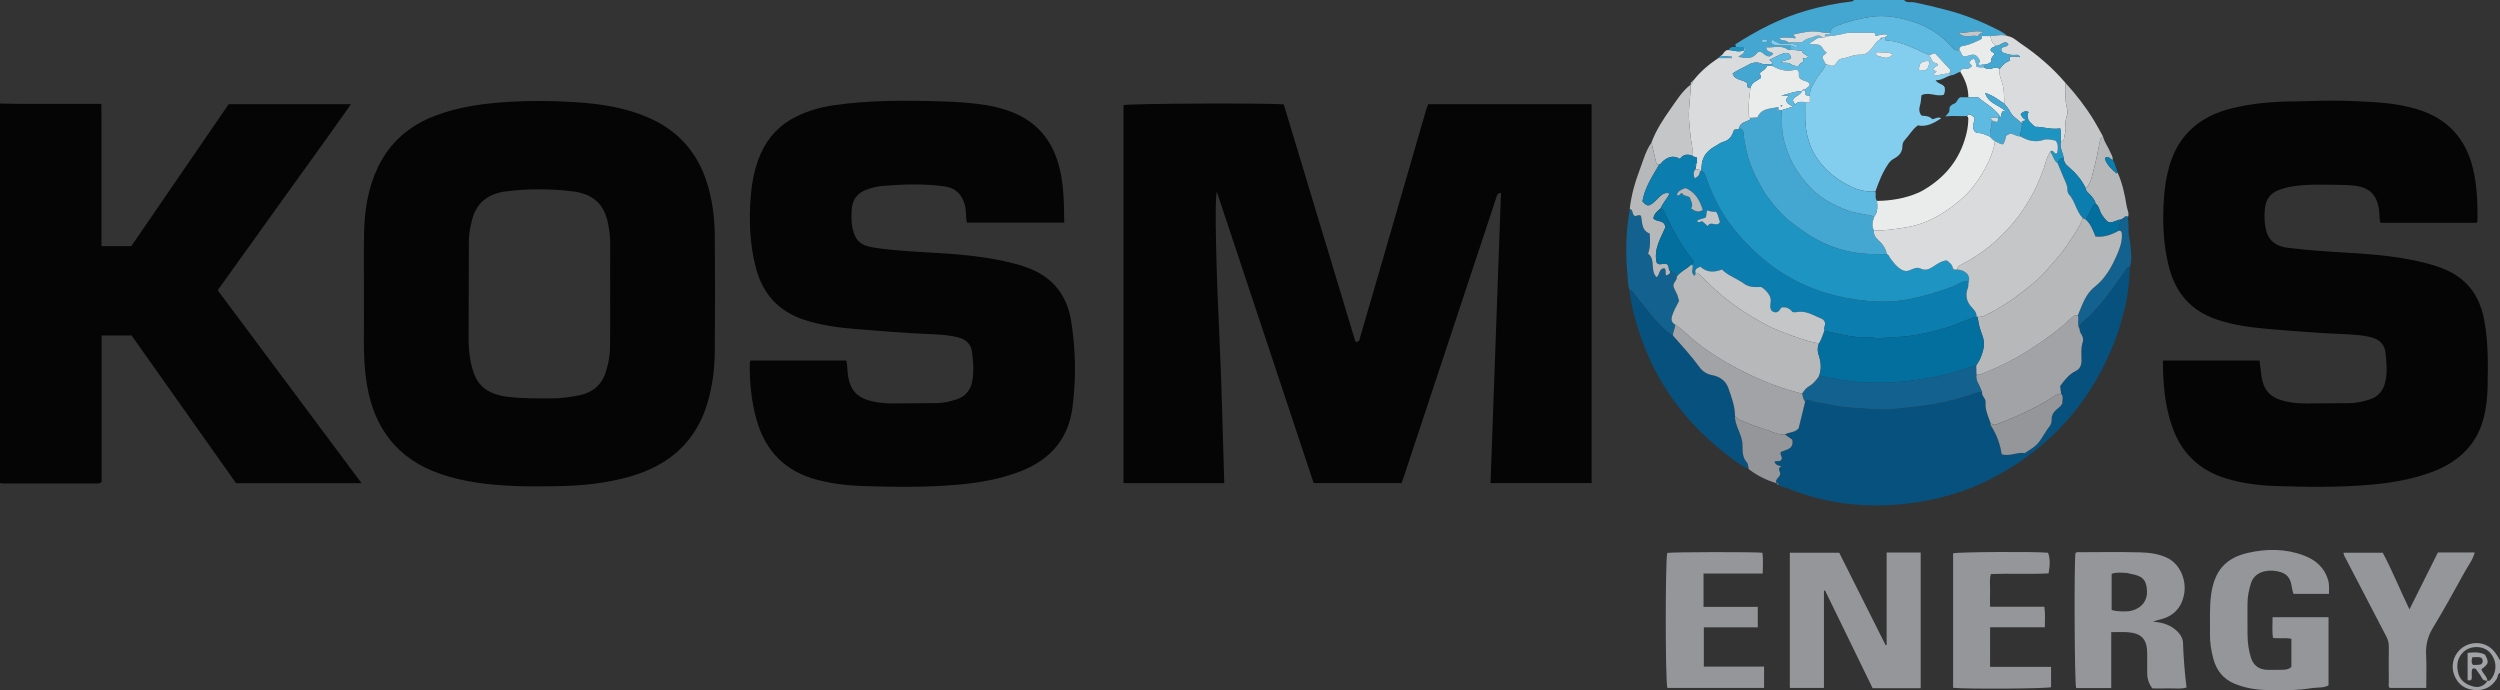 <?xml version="1.0" encoding="iso-8859-1"?>
<!-- Generator: Adobe Illustrator 27.0.0, SVG Export Plug-In . SVG Version: 6.00 Build 0)  -->
<svg version="1.1" id="Layer_1" xmlns="http://www.w3.org/2000/svg" xmlns:xlink="http://www.w3.org/1999/xlink" x="0px" y="0px"
	 viewBox="0 0 1594 440.1" style="enable-background:new 0 0 1594 440.1;" xml:space="preserve">
<rect x="0" y="0" width="1594" height="440.1" fill="#333333" stroke="none"/>
<g>
	<path style="fill:#050505;" d="M0,66c4.322,0.081,8.644,0.224,12.967,0.232c15.329,0.029,30.657,0.011,45.986,0.011
		c1.651,0,3.303,0,5.644,0c0.201,6.177,0.074,12.115,0.097,18.045c0.024,5.998,0.005,11.996,0.004,17.995
		c0,6.165-0.001,12.33,0,18.494c0,5.998,0.001,11.996,0.002,17.995c0,5.966,0,11.932,0,18.182c6.399,0,12.49,0,19.012,0
		c20.575-29.998,41.327-60.254,62.092-90.53c25.825,0,51.43,0,77.964,0c-14.221,20.338-28.508,39.849-42.573,59.515
		c-14.021,19.605-28.087,39.177-42.395,59.128c30.428,40.8,60.902,81.66,91.75,123.023c-27.077,0-53.365,0-80.041,0
		c-22.138-31.306-44.382-62.762-66.595-94.173c-6.375,0-12.494,0-19.131,0c0,31.366,0,62.581,0,93.338
		c-1.5,1.355-2.717,1.014-3.837,1.015c-19.494,0.019-38.988,0.016-58.482,0C1.643,308.268,0.821,308.094,0,308
		C0,227.333,0,146.667,0,66z"/>
	<path style="fill:#44A7D1;" d="M1106.883,29.92c-0.142-0.463-0.283-0.926-0.496-1.621c14.265-9.134,29.138-16.902,45.657-21.606
		c9.378-2.67,18.77-4.667,28.413-5.717c0.71-0.077,1.26-0.284,1.543-0.976c10.667,0,21.333,0,32,0
		c1.727,2.132,4.316,1.06,6.429,1.489c7.044,1.433,13.983,3.128,20.945,4.944c10.891,2.841,21.17,6.913,31.143,11.928
		c2.607,1.311,5.261,2.637,7.471,4.632c-3.666-1.291-7.328-0.111-10.993,0.012c-1.79,0-3.58,0-5.486,0
		c0.173,1.041,0.362,1.69-0.674,2.176c-3.231,1.518-6.405,3.112-9.945,3.865c-1.608,0.342-3.762,0.293-3.66,2.91
		c-2.571,0.637-4.025-1.075-5.44-2.694c-6.819-7.8-15.601-12.812-25.217-15.757c-8.143-2.494-16.515-4.092-25.492-2.806
		c-7.557,1.082-14.671,2.987-21.687,5.642c-2.112,0.799-4.383,1.819-4.435,4.724c-2.128-0.139-4.225-0.181-6.37-0.608
		c-5.859-1.168-11.522,0.335-17.284,1.625c0.427,1.127,1.773,1.086,1.386,2.352c-3.332-0.47-6.707-0.693-10.135-0.259
		c1.115,2.51,4.199,0.805,5.446,2.805c-0.016,0.306-0.032,0.612-0.048,0.919c-3.639,0.639-6.896-0.398-9.751-2.67
		c-0.606,0.896-1.215,1.291-0.873,2.297c1.325,0.955,2.866,1.59,4.772,1.518c2.612-0.098,5.232,0.029,7.848,0.059
		c-0.009,0.868-0.018,1.736-0.027,2.604c-0.658,0.012-1.521,0.304-1.941-0.006c-4.461-3.288-9.167-1.167-13.835-1.485
		c0.189,3.522,3.513,2.2,4.424,4.162c-0.948,0.856-1.945,1.584-2.282,1.6c-3.579,0.069-4.337-3.804-7.314-2.871
		c-3.358,4.045-5.448,4.585-12.593,3.145c1.347-1.412,3.976-1.682,3.632-4.284c0,0-0.049,0.051-0.049,0.051
		c0.258-0.18,0.516-0.36,0.775-0.541c-0.256-0.188-0.513-0.376-0.769-0.563C1110.564,29.109,1108.53,30.499,1106.883,29.92z
		 M1248.987,21.016c-0.138-0.27,0.01-0.982-0.662-0.428c0.23,0.134,0.46,0.267,0.69,0.4c3.566,3.906,8.14,0.991,12.105,2.055
		c0.639-1.646,2.193-1.841,3.444-2.688C1259.104,19.129,1254.103,21.248,1248.987,21.016z M1127.117,25.935
		c-1.704-1.203-2.862-1.214-4.199,0.262C1124.491,27.248,1125.659,27.349,1127.117,25.935z"/>
	<path style="fill:#A1A3A7;" d="M1594,429c-1.6,0.724-1.292,2.535-2.054,3.77c-3.344,5.42-8.178,7.661-14.271,7.18
		c-6.13-0.484-10.571-3.626-12.816-9.482c-2.168-5.656-0.848-11.812,3.431-16.074c4.658-4.639,11.406-5.383,16.527-3.188
		c4.662,1.999,6.918,5.792,9.184,9.794C1594,423.667,1594,426.333,1594,429z M1585.976,434.025c0.673,0.117,1.347,0.147,1.845-0.416
		c4.328-4.888,4.507-12.316-0.339-17.634c-3.989-4.377-12.344-4.649-16.95-0.129c-3.956,3.882-4.349,8.66-3.154,13.368
		c1.236,4.868,5.301,7.523,10.093,8.61c3.617,0.82,6.884-0.845,8.553-3.848L1585.976,434.025z"/>
	<path style="fill:#050505;" d="M910.585,66.453c34.723,0,69.32,0,104.225,0c0,80.511,0,160.89,0,241.548
		c-21.388,0-42.751,0-64.447,0c2.224-61.798,4.438-123.301,6.658-184.98c-2.68,0.141-2.648,1.981-3.137,3.462
		c-5.292,16.024-10.608,32.041-15.916,48.06c-14.319,43.215-28.637,86.43-42.959,129.643c-0.411,1.241-0.87,2.465-1.355,3.834
		c-18.679,0-37.259,0-56.06,0c-20.531-61.773-41.005-123.375-61.74-185.759c-1.663,4.285-0.172,54.884,1.669,93.279
		c1.474,30.729,2.078,61.5,3.077,92.503c-21.541,0-42.776,0-64.247,0c0-80.486,0-160.746,0-241.017
		c3.471-1.011,90.953-1.45,102.17-0.451c15.196,50.305,30.453,100.808,45.676,151.201c2.533,0.644,2.527-1.048,2.941-2.475
		c3.92-13.52,7.904-27.021,11.823-40.541c10.049-34.666,20.071-69.34,30.119-104.007C909.49,69.346,910.046,67.982,910.585,66.453z"
		/>
	<path style="fill:#050505;" d="M232.082,187.171c0-13.163-0.251-26.331,0.068-39.486c0.345-14.2,2.604-28.084,8.814-41.078
		c7.633-15.972,20.134-26.57,36.465-32.817c15.526-5.939,31.754-7.971,48.272-8.911c13.512-0.769,26.971-0.612,40.435,0.209
		c17.147,1.045,34.047,3.63,49.752,11.043c18.905,8.924,30.581,23.973,35.966,44.03c2.643,9.847,3.808,19.941,3.89,30.085
		c0.199,24.658,0.225,49.319,0.001,73.976c-0.098,10.802-1.422,21.497-4.439,31.985c-7.354,25.567-24.782,40.537-49.668,47.654
		c-15.271,4.367-30.974,5.928-46.813,6.119c-8.825,0.107-17.667,0.303-26.478-0.078c-16.288-0.705-32.449-2.445-47.983-7.891
		c-26.921-9.439-41.672-28.812-46.375-56.511c-1.623-9.561-2.041-19.17-1.964-28.837c0.078-9.83,0.017-19.661,0.017-29.491
		C232.056,187.171,232.069,187.171,232.082,187.171z M389.026,187.202c0.006,0,0.012,0,0.018,0c0-10.655-0.071-21.31,0.035-31.964
		c0.042-4.199-0.526-8.329-1.31-12.384c-2.477-12.818-9.674-19.333-23.073-20.912c-13.929-1.642-27.905-1.671-41.824,0.041
		c-10.75,1.323-18.71,6.571-21.716,17.552c-1.268,4.633-2.183,9.382-2.198,14.234c-0.065,20.476-0.122,40.953-0.18,61.429
		c-0.014,5,0.29,9.989,1.236,14.895c2.564,13.306,7.603,21.167,24.884,23.06c8.812,0.965,17.601,0.878,26.412,0.883
		c6.169,0.004,12.279-0.779,18.292-2.052c8.239-1.745,13.983-6.476,16.632-14.696c1.745-5.417,2.735-10.952,2.772-16.623
		C389.077,209.511,389.026,198.357,389.026,187.202z"/>
	<path style="fill:#050505;" d="M478.468,229.888c20.337,0,40.624,0,61.143,0c0.748,3.334,0.604,6.829,1.182,10.24
		c1.594,9.394,6.443,13.888,15.993,15.906c4.245,0.897,8.567,1.223,12.905,1.197c9.332-0.055,18.664-0.125,27.995-0.22
		c4.2-0.043,8.254-1.084,12.197-2.34c5.517-1.758,8.877-5.755,9.977-11.41c1.221-6.279,0.688-12.637-0.092-18.901
		c-0.644-5.173-4.141-8.107-9.12-9.325c-5.856-1.433-11.871-1.763-17.83-2.007c-15.975-0.656-31.904-1.947-47.824-3.28
		c-10.906-0.914-21.773-2.383-32.28-5.848c-16.194-5.341-26.292-16.42-30.627-32.652c-4.075-15.256-4.679-30.852-3.352-46.555
		c0.774-9.159,2.524-18.061,6.234-26.522c4.577-10.438,11.851-18.285,22.051-23.482c7.777-3.962,16.01-6.345,24.591-7.585
		c22.498-3.251,45.116-3.167,67.769-2.473c9.827,0.301,19.608,0.796,29.327,2.379c6.417,1.045,12.661,2.701,18.591,5.297
		c14.327,6.272,23.262,17.309,27.558,32.187c3.5,12.12,3.528,24.588,3.714,37.425c-20.852,0-41.371,0-62.057,0
		c-0.852-3.694-0.332-7.375-1.273-10.956c-1.804-6.863-5.788-11.111-12.862-12.095c-12.932-1.8-25.908-1.431-38.869-0.387
		c-3.623,0.292-7.172,1.08-10.67,2.305c-6.512,2.28-9.584,6.885-9.82,13.503c-0.13,3.64-0.271,7.291,0.505,10.944
		c1.845,8.69,5.557,11.403,13.873,12.667c12.493,1.899,25.149,2.508,37.782,3.242c17.259,1.003,34.494,2.457,51.316,6.856
		c5.139,1.344,10.189,2.99,14.891,5.46c12.589,6.612,19.314,17.435,21.551,31.165c2.99,18.355,3.246,36.849,0.86,55.24
		c-2.645,20.388-14.708,33.672-33.622,40.846c-12.8,4.854-26.171,7.176-39.808,8.358c-20.471,1.775-40.958,1.464-61.436,0.786
		c-9.271-0.307-18.507-1.508-27.581-3.836c-20.57-5.279-33.397-18.35-39.026-38.551c-3.275-11.753-4.466-23.839-4.267-36.045
		C478.067,230.955,478.299,230.496,478.468,229.888z"/>
	<path style="fill:#050505;" d="M1379.051,229.863c20.862,0,41.144,0,61.63,0c0.409,3.314,0.787,6.581,1.219,9.84
		c1.387,10.462,7.155,14.345,15.594,16.262c4.708,1.069,9.553,1.32,14.394,1.279c8.496-0.071,16.992-0.181,25.489-0.176
		c4.55,0.002,8.939-0.95,13.211-2.27c6.116-1.89,9.426-6.235,10.568-12.591c1.054-5.863,0.434-11.635-0.185-17.414
		c-0.587-5.476-4.111-8.46-9.26-9.77c-5.684-1.447-11.539-1.725-17.324-1.969c-15.969-0.673-31.898-1.915-47.809-3.276
		c-11.229-0.961-22.419-2.424-33.234-6.076c-16.206-5.472-25.997-16.729-30.268-32.936c-3.807-14.448-4.349-29.211-3.375-44.073
		c0.47-7.157,1.556-14.2,3.56-21.067c5.873-20.118,19.83-31.634,39.672-36.546c12.308-3.047,24.877-4.232,37.552-4.381
		c6.325-0.074,12.649-0.29,18.973-0.457c11.666-0.309,23.326,0.183,34.948,0.934c9.421,0.609,18.797,1.922,27.896,4.828
		c18.574,5.934,29.878,18.567,34.427,37.271c2.688,11.049,3.038,22.389,2.918,33.725c-0.003,0.287-0.3,0.571-0.579,1.07
		c-20.313,0-40.742,0-61.184,0c-0.975-2.23-0.625-4.428-0.823-6.551c-0.878-9.433-4.649-15.514-14.868-17.011
		c-3.326-0.487-6.638-0.593-9.953-0.619c-10.147-0.082-20.304-0.635-30.418,0.928c-2.988,0.462-5.829,1.259-8.639,2.25
		c-5.414,1.909-8.403,5.941-9.026,11.478c-0.559,4.962-0.419,9.976,0.898,14.873c1.874,6.968,7.216,9.768,13.632,10.563
		c12.875,1.595,25.817,2.462,38.78,3.213c16.913,0.981,33.825,2.446,50.299,6.839c7.236,1.929,14.232,4.45,20.346,8.957
		c9.233,6.807,13.86,16.29,15.875,27.29c2.536,13.844,2.401,27.817,2.126,41.811c-0.134,6.852-0.781,13.625-2.486,20.247
		c-4.485,17.413-16.176,28.212-32.483,34.403c-12.799,4.86-26.175,7.143-39.807,8.328c-20.465,1.778-40.948,1.489-61.418,0.771
		c-10.259-0.36-20.45-1.729-30.414-4.735c-17.407-5.253-28.83-16.429-34.679-33.492
		C1380.246,258.25,1379.122,244.418,1379.051,229.863z"/>
	<path style="fill:#06517D;" d="M1358.056,170.015c-0.439,10.206-1.372,20.388-4.285,30.19c-1.238,4.167-2.169,8.428-3.626,12.536
		c-12.149,34.237-32.835,61.89-63.104,82.246c-18.321,12.32-38.307,20.607-59.99,24.483c-29.941,5.352-59.298,3.254-87.708-8.234
		c-1.795-0.726-3.844-0.827-5.389-2.167c-0.042-0.729-0.431-0.98-1.122-0.812l-0.069-0.059c-1.347-2.625,1.745-3.478,2.308-5.853
		c0.453-1.353-2.409-3.366,0.74-5.156c-2.275-0.174-3.648-0.914-4.417-2.732c1.343-1.1,3.374,0.306,4.342-1.256
		c1.246-1.722-1.056-3.07-0.33-4.944c3.226-1.674,8.558-1.649,7.349-7.896c-1.54-1.099-3.132-2.235-4.723-3.371
		c2.745-1.601,6.428-1.041,8.779-3.873c1.363-5.596,2.756-11.314,4.149-17.032c0.366-0.923,1.093-1.265,1.985-0.987
		c5.011,1.561,10.224,2.123,15.32,3.199c8.744,1.847,17.605,1.905,26.404,2.581c9.361,0.719,18.703-0.724,28.042-1.768
		c12.258-1.371,24.143-4.072,35.767-8.093c1.702-0.589,3.381-1.387,5.274-0.957c-0.377,2.496,2.447,3.836,2.243,6.298
		c-0.406,4.906,1.716,9.223,3.281,13.666c-0.028,0.328-0.203,0.751-0.063,0.97c3.679,5.722,6.082,11.942,7.05,18.627
		c5.281,1.664,9.988-1.625,14.717-0.689c8.191-5.29,8.187-5.292,13.379-13.603c0.612-0.98,1.199-2.001,1.96-2.859
		c1.281-1.444,1.905-3.031,1.815-4.977c-0.124-2.692,1.171-4.728,3.171-6.426c1.255-1.065,2.653-2.008,3.652-3.789
		c-0.219-1.928,1.008-4.263-0.8-6.309c-0.209-1.611-0.417-3.223-0.623-4.811c2.864-3.853,5.675-7.598,10.23-9.766
		c2.506-1.192,3.418-3.849,3.409-6.723c-0.013-3.937-0.491-7.896,0.826-11.776c0.475-1.398,0.088-2.885-0.662-4.295
		c-0.598-1.124-1.526-2.215-1.304-3.662c0.122-1.134-0.267-2.321,0.179-3.14c6.891-5.685,12.606-12.075,17.799-18.922
		c4.066-5.361,7.927-10.881,11.753-16.418C1356.411,170.522,1356.945,169.953,1358.056,170.015z"/>
	<path style="fill:#95969A;" d="M1224.632,438.781c-10.343,0-20.304,0-30.651,0c-10.106-20.754-20.228-41.541-30.35-62.329
		c-0.226,0.054-0.451,0.108-0.677,0.162c0,20.559,0,41.119,0,61.997c-7.389,0-14.438,0-21.759,0c0-28.698,0-57.271,0-86.194
		c10.234,0,20.488,0,31.492,0c9.677,19.276,19.62,39.08,29.563,58.884c0.223-0.016,0.447-0.032,0.67-0.048
		c0-19.571,0-39.142,0-58.944c7.478,0,14.408,0,21.711,0C1224.632,380.985,1224.632,409.677,1224.632,438.781z"/>
	<path style="fill:#95969A;" d="M1372.734,396.351c6.278,0.511,11.823,2.145,16.181,6.911c1.776,1.942,2.907,4.21,2.981,6.665
		c0.282,9.439,1.067,18.832,2.238,28.397c-3.694,1.226-7.345,0.431-10.917,0.575c-3.644,0.146-7.299,0.032-10.89,0.032
		c-2.358-3.114-3.284-6.365-3.264-9.948c0.023-4.165,0.032-8.331-0.001-12.496c-0.071-8.884-3.607-12.761-12.46-13.395
		c-3.29-0.236-6.612-0.038-10.476-0.038c0,11.981,0,23.702,0,35.642c-7.834,0-15.108,0-22.395,0
		c-1.002-3.365-1.372-78.106-0.413-86.069c0.974-0.907,2.198-0.538,3.315-0.541c12.497-0.028,25-0.263,37.487,0.09
		c5.875,0.166,11.749,0.746,17.377,3.366c9.037,4.208,12.413,14.755,11.221,22.485c-1.391,9.028-6.595,14.979-15.786,17.03
		C1375.507,395.376,1374.132,395.914,1372.734,396.351z M1346.375,388.931c3.501,1.081,9.638,1.246,12.846,0.414
		c6.477-1.679,10.105-6.557,9.696-13.035c-0.424-6.708-3.065-9.286-10.641-10.432c-0.645-0.097-1.257-0.498-1.895-0.529
		c-3.253-0.157-6.538-0.696-10.006,0.495C1346.375,373.631,1346.375,381.318,1346.375,388.931z"/>
	<path style="fill:#95969A;" d="M1460.983,425.338c0-6.147,0-11.95,0-18.018c-3.829-0.883-7.672,0.008-11.696-0.629
		c-0.745-4.289-0.23-8.556-0.305-13.174c11.903,0,23.627,0,35.687,0c0,14.359,0,28.761,0,43.483
		c-3.354,1.805-7.312,1.175-10.958,1.776c-9.188,1.514-18.528,1.403-27.834,1.224c-7.34-0.141-14.5-1.288-21.295-4.14
		c-7.092-2.976-11.412-8.552-13.34-15.777c-1.358-5.089-2.262-10.356-2.161-15.687c0.16-8.458-0.429-16.895,0.746-25.379
		c2.125-15.335,9.446-23.308,23.514-26.522c11.78-2.691,23.706-2.715,35.27,1.548c7.692,2.835,13.436,7.717,15.831,15.936
		c0.815,2.796,0.552,5.554,0.506,8.686c-7.546,0-14.95,0-22.576,0c-0.737-1.865-1-3.945-1.418-6.027
		c-0.75-3.735-2.628-6.565-6.705-7.824c-3.48-1.075-6.988-1.305-10.322-0.569c-4.203,0.928-7.546,3.557-8.829,7.968
		c-1.202,4.13-2.117,8.33-2.102,12.68c0.023,6.663-0.067,13.327,0.031,19.989c0.071,4.806,0.68,9.599,2.093,14.184
		c1.693,5.494,5.255,7.924,11.129,8.051c3.162,0.068,6.329-0.055,9.493-0.081C1457.606,427.021,1459.352,426.663,1460.983,425.338z"
		/>
	<path style="fill:#95969A;" d="M1086.176,365.671c0,7.524,0,14.135,0,21.255c11.554,0,22.949,0,34.577,0c0,4.572,0,8.634,0,13.048
		c-11.509,0-22.775,0-34.394,0c0,8.398,0,16.455,0,25.056c12.683,0,25.403,0,38.414,0c0,4.774,0,9.017,0,13.584
		c-20.587,0-41.147,0-61.66,0c-1.355-3.985-1.352-82.264-0.046-86.087c3.803-0.577,54.549-0.69,60.661-0.099
		c0.569,4.189,0.202,8.454,0.179,13.242C1111.382,365.671,1098.989,365.671,1086.176,365.671z"/>
	<path style="fill:#95969A;" d="M1307.764,425.197c0,5.051,0,9.017,0,12.972c-3.549,0.953-54.064,1.271-62.466,0.372
		c0-28.548,0-57.13,0-85.745c3.266-0.896,53.55-1.207,60.531-0.343c1.267,3.242,1.423,7.471,0.35,13.128
		c-12.082,0.684-24.339-0.046-36.764,0.406c-1.108,3.459-0.418,6.945-0.538,10.363c-0.116,3.314-0.025,6.636-0.025,10.488
		c11.616,0,23.019,0,34.624,0c0.668,4.584,0.311,8.644,0.308,13.116c-11.658,0-22.917,0-34.901,0
		c-0.058,8.443-0.025,16.486-0.023,25.243C1281.903,425.197,1294.609,425.197,1307.764,425.197z"/>
	<path style="fill:#95969A;" d="M1554.421,352.233c8.17,0,15.647,0,23.483,0c-1.259,4.777-4.209,8.412-6.38,12.378
		c-6.609,12.071-13.302,24.108-20.406,35.89c-3.237,5.368-4.54,10.763-4.227,16.941c0.353,6.95,0.081,13.932,0.081,21.194
		c-7.949,0-15.542,0-23.256,0c-1.104-0.962-0.61-2.387-0.618-3.652c-0.046-7.499-0.09-14.999,0.016-22.497
		c0.034-2.411-0.481-4.519-1.6-6.654c-8.624-16.456-17.168-32.954-25.732-49.441c-0.601-1.157-1.433-2.221-1.582-3.962
		c8.113,0,16.161,0,25.045,0c5.961,11.111,10.84,23.371,17.026,36.091C1542.567,375.934,1548.495,364.081,1554.421,352.233z"/>
	<path style="fill:#06517D;" d="M1114.99,299.122c-5.466-2.481-10.13-6.222-14.798-9.855c-30.646-23.852-50.515-54.65-59.277-92.555
		c-0.895-3.872-1.719-7.733-1.898-11.711c0.481,0.094,1.175,0.016,1.411,0.308c4.239,5.248,8.301,10.643,12.652,15.794
		c4.058,4.805,8.217,9.566,13.658,12.939c5.77,6.523,11.666,12.932,16.799,19.999c1.974,2.718,4.559,4.465,8.125,5.137
		c4.691,0.884,8.612,3.42,10.317,8.215c2.033,5.72,4.179,11.44,4.267,17.642c-0.188,3.058,0.891,5.808,1.987,8.58
		c1.272,3.218,2.746,6.403,2.771,9.967c0.029,3.982-0.144,7.924,2.801,11.279C1114.681,295.861,1114.621,297.679,1114.99,299.122z"
		/>
	<path style="fill:#D9DBDC;" d="M1112.015,31.971c0.344,2.602-2.285,2.871-3.632,4.284c7.146,1.44,9.235,0.9,12.593-3.145
		c2.977-0.933,3.734,2.94,7.314,2.871c0.338-0.017,1.334-0.745,2.282-1.6c-0.911-1.962-4.235-0.64-4.424-4.162
		c4.668,0.318,9.374-1.804,13.835,1.485c0.42,0.31,1.284,0.018,1.941,0.006c2.136,0.188,4.273,0.377,6.941,0.612
		c0.321,1.925,2.36,2.388,3.87,3.516c0.08,0.059,0.01,0.318,0.01,0.464c-0.793,1.218-2.233,0.309-3.362,1.127
		c2.209,2.692-2.634,2.238-1.971,4.407c-2.245,0.648-4.27,0.015-6.093-1.234c-1.761-1.206-3.984,0.059-5.93-1.1
		c2.433-1.299,5.261-1.061,6.554-2.509c-0.471-3.493-2.889-3.589-4.928-2.913c-3.021,1.002-5.823,2.666-8.832,4.102
		c0.937,0.895,2.035,1.264,1.735,2.531c-2.3,0.173-4.654,0.8-6.874-0.178c-2.877-1.267-5.824-0.61-8.111,0.708
		c-3.268,1.882-6.868,3.204-10.21,5.605c1.406,4.594,6.299,3.543,9.183,6.067c0.48,0.961-0.6,3.361,2.126,3.286
		c-0.459,5.173-1.502,10.308-1.03,15.543c0.111,1.235-0.454,2.704,1.186,3.407c-0.102,1.456-1.205,1.582-2.307,2.028
		c-2.229,0.902-4.652,1.794-5.026,4.741c-0.76,1.046-2.002,0.318-3.238,0.945c-1.086,3.384-2.623,6.516-6.978,7.629
		c-1.333,0.341-3.022,1.603-4.544,2.435c-4.323,2.365-7.781,5.444-8.816,10.503c-0.36,1.76-0.379,3.589-0.554,5.386
		c-0.244,0.052-0.487,0.108-0.729,0.167c-0.597-1.52-1.929-0.824-2.976-0.986c0.085-0.674,0.17-1.349,0.255-2.023
		c0.837-0.409,0.751-1.179,0.748-1.916c0-1.129,0-2.258,0-3.401c-0.944-0.938-2.468-0.37-3.09-1.503
		c-0.024-2.15,0.266-4.361-0.136-6.439c-0.966-4.986-1.306-10.028-1.783-15.06c-0.754-7.935,1.005-15.774,0.959-23.684l-0.001,0.004
		c1.153-0.242,1.013-1.15,1.021-1.982l0.005-0.004c0.574-0.103,0.904-0.445,0.995-1.02c4.376-5.583,9.769-10.026,15.62-13.958
		c2.903,0,5.807,0,8.71,0c-0.014-0.273-0.028-0.547-0.043-0.82c-2.45-0.177-4.901-0.354-7.351-0.531
		c2.162-0.677,2.364-4.135,5.289-3.73C1105.482,31.986,1108.742,33.678,1112.015,31.971z"/>
	<path style="fill:#D9DBDC;" d="M1268.996,23.006c3.664-0.124,7.327-1.303,10.993-0.012c3.444,0.506,5.791,2.963,8.493,4.786
		c10.598,7.15,20.227,15.401,28.531,25.154c0.227,5.373-0.633,10.787,0.906,16.122c0.436,1.512,0.474,3.452-0.102,4.874
		c-0.979,2.421-0.97,4.845-0.756,7.251c0.241,2.712-0.918,5.116-1.155,7.703c-0.094,1.032-1.075,1.064-1.905,1.11
		c-0.22-2.563,0.426-5.197-0.461-8.134c-5.615,0.946-10.81-1.053-16.079-1.029c-2.104-2.054-4.679-3.542-4.625-6.814
		c0-0.344,0.001-0.688,0.001-1.032c0.171-0.273,0.243-0.571,0.215-0.892c0.215-0.188,0.429-0.376,0.644-0.564
		c-0.249-0.11-0.498-0.219-0.747-0.329c-1.895-0.628-3.288,0.271-4.589,1.491c0.689,1.289,1.168,2.724,2.71,3.284
		c-0.009,0.348-0.018,0.696-0.027,1.044c-0.337,0.026-0.673,0.052-1.01,0.078c-1.341,0.117-0.879,1.168-0.994,1.92l-0.016,0.02
		c-1.865-2.986-5.603-4.208-7.14-7.453c-0.986-2.082-2.524-3.705-3.906-5.468c-0.089-3.586-0.145-7.117-0.77-10.728
		c-0.662-3.827-3.017-7.354-2.197-11.439c1.728-2.446,3.796-4.485,6.704-5.298c-0.152-0.965-1.095-1.697-0.042-2.384
		c2.057-0.653,4.116-0.023,6.419,0.181c-1.059-2.04-2.583-1.434-3.755-1.39c-2.214,0.084-4.268-0.496-6.314-1.112
		c-1.605-0.483-2.416-1.599-1.853-3.348c1.42-0.97,3.51-0.678,4.407-2.416c-1.141-1.482-2.325-1.287-3.659-0.674
		c-1.473,0.676-2.754,1.933-4.578,1.646C1270.154,27.686,1269.653,25.304,1268.996,23.006z"/>
	<path style="fill:#13618E;" d="M1066.739,214.043c-5.441-3.373-9.6-8.134-13.658-12.939c-4.351-5.152-8.413-10.546-12.652-15.794
		c-0.236-0.292-0.93-0.214-1.411-0.308c-1.117-2.669-0.931-5.525-1.222-8.317c-1.256-12.072-1.254-24.132,0.279-36.18
		c0.313-2.459,0.703-4.908,1.057-7.362c2.383,0.588,1.342,3.695,3.056,4.418c1.469,0.677,2.249-1.232,4.096,0.074
		c0.941,3.85,0.161,9.329,5.552,11.216c0.332,4.601,0.551,8.704-1.026,12.825c5,3.85,1.147,10.892,5.429,15.061
		c2.186-1.624,1.364-5.83,5.136-5.636c1.285,1.491,0.138,3.154,0.972,4.476c1.296-0.411,2.548-0.848,2.548-2.549
		c2.308-0.136,3.284,1.498,4.226,3.178c0.528,2.636-2.952,4.148-1.987,6.841c0.824,2.301,2.383,4.301,2.86,6.764
		c0.121,0.627,0.365,1.23,0.603,2.008c-1.269,2.538-2.806,5.098-3.848,7.845c-0.968,2.551-2.073,5.429,1.337,7.313
		C1068.263,209.452,1066.433,211.544,1066.739,214.043z"/>
	<path style="fill:#C5C6C8;" d="M1314,89.992c0.83-0.046,1.81-0.078,1.905-1.11c0.237-2.587,1.395-4.991,1.155-7.703
		c-0.213-2.405-0.223-4.83,0.756-7.251c0.575-1.422,0.538-3.362,0.102-4.874c-1.539-5.335-0.679-10.749-0.906-16.122
		c6.662,7.264,12.672,15.032,17.84,23.425c2.147,3.486,4.039,7.129,6.047,10.7c-1.209,0.455-1.673,1.348-1.929,2.613
		c-1.263,6.225-2.384,12.496-4.065,18.611c-1.136,4.133-1.726,8.626-4.981,11.927c-2.69-5.802-6.884-10.393-11.708-14.462
		c-1.483-1.251-2.295-2.779-2.397-4.701C1315.446,97.323,1312.897,93.959,1314,89.992z"/>
	<path style="fill:#95969A;" d="M1114.99,299.122c-0.369-1.443-0.31-3.262-1.186-4.26c-2.944-3.356-2.772-7.297-2.801-11.279
		c-0.026-3.564-1.5-6.749-2.771-9.967c-1.095-2.772-2.175-5.522-1.987-8.58c1.225,2.116,3.416,2.938,5.463,3.791
		c5.081,2.116,10.333,3.832,15.53,5.599c3.433,1.167,6.915,2.948,10.794,2.563c1.591,1.136,3.183,2.272,4.723,3.371
		c1.21,6.247-4.122,6.222-7.349,7.896c-0.726,1.874,1.576,3.223,0.33,4.944c-0.969,1.562-2.999,0.156-4.342,1.256
		c0.77,1.818,2.142,2.559,4.417,2.732c-3.149,1.79-0.287,3.803-0.74,5.156c-0.563,2.375-3.655,3.228-2.308,5.853
		C1126.343,306.145,1120.335,303.283,1114.99,299.122z"/>
	<path style="fill:#C5C6C8;" d="M1077.97,53.975c0.046,7.91-1.713,15.749-0.959,23.684c0.478,5.032,0.818,10.073,1.783,15.06
		c0.402,2.077,0.112,4.288,0.136,6.439c-2.977-0.858-5.767-0.93-7.771,2.197c-4.152-2.539-7.508-1.372-10.854,1.415
		c-0.836,0.696-1.256,1.884-2.41,2.197c-0.826-0.027-1.619-0.085-1.861-1.113c-1.016-4.319-2.042-8.636-3.065-12.953
		c2.916-7.961,7.572-14.956,12.409-21.805C1069.165,63.737,1072.613,58.045,1077.97,53.975z"/>
	<path style="fill:#B6B8BA;" d="M1329.924,120.21c3.255-3.301,3.845-7.794,4.981-11.927c1.681-6.115,2.801-12.387,4.065-18.611
		c0.257-1.265,0.72-2.158,1.93-2.613c0.868,3.562,3.127,6.477,4.55,9.783c0.71,1.65,1.823,3.157,1.632,5.09
		c-1.647-0.165-2.544-2.852-4.651-1.466c-0.125,0.372-0.385,0.727-0.302,0.959c1.415,3.922,4.356,6.627,7.463,9.182
		c0.004,0.003,0.376-0.441,0.575-0.677c3.05,6.857,4.629,14.127,5.782,21.48c0.349,2.226,1.723,4.344,0.922,6.729
		c-1.054-0.086-2.193-0.441-2.798,0.888c-0.688,0.345-1.377,0.69-2.065,1.035c-0.488,0.059-1.018,0.014-1.457,0.194
		c-6.174,2.527-6.286,2.299-10.329-3.227c-1.665-2.275-1.563-5.419-4.014-7.155c-0.516-2.336-2.023-4.033-3.582-5.735
		C1331.554,122.968,1329.993,122.086,1329.924,120.21z"/>
	<path style="fill:#B6B8BA;" d="M1052.971,90.901c1.022,4.317,2.049,8.634,3.065,12.953c0.242,1.027,1.035,1.086,1.861,1.113
		c-4.396,7.474-9.225,14.755-10.701,23.463c2.776,2.919,3.657,3.213,6.264,1.359c1.735-1.234,3.14-2.925,4.722-4.381
		c1.788-1.645,3.671-3.026,6.413-1.993c-1.838,3.428-4.388,6.091-5.815,9.447c-2.085,1.807-4.264,3.553-4.557,6.442
		c2.186,2.531,6.931,0.535,7.657,5.598c-2.873,6.807-7.595,13.809-5.619,22.388c1.746,2.718,4.392-0.194,6.615,1.219
		c1.81,0.767,0.387,3.387,2.018,4.518c0,1.701-1.252,2.138-2.548,2.549c-0.834-1.322,0.313-2.985-0.972-4.476
		c-3.773-0.194-2.951,4.012-5.136,5.636c-4.282-4.169-0.429-11.211-5.429-15.061c1.577-4.121,1.358-8.224,1.026-12.825
		c-5.391-1.888-4.611-7.367-5.552-11.216c-1.847-1.305-2.627,0.603-4.096-0.074c-1.714-0.723-0.673-3.83-3.056-4.418
		c0.965-8.762,3.422-17.155,6.51-25.359C1047.802,102.042,1049.383,96.03,1052.971,90.901z"/>
	<path style="fill:#13618E;" d="M1352.008,140.062c0.688-0.345,1.377-0.69,2.065-1.035c0.895-0.003,1.789-0.006,2.684-0.008
		c0.404,2.573,0.397,5.136,0.372,7.749c-0.034,3.528,1.032,7.053,1.369,10.603c0.4,4.216,0.844,8.471-0.442,12.644
		c-1.111-0.062-1.645,0.507-2.29,1.441c-3.825,5.537-7.687,11.057-11.753,16.418c-5.193,6.846-10.908,13.236-17.799,18.922
		c-0.446,0.819-0.057,2.005-0.179,3.14c-1.967-2.783-0.364-6.031-1.165-8.965c2.799-6.478,4.737-13.407,10.702-18.081
		c7.139-5.593,11.205-13.395,14.677-21.525c1.623-3.8,2.873-7.727,2.658-11.969c-0.066-1.298-0.3-2.324-1.89-2.312
		C1350.422,144.612,1352.219,142.479,1352.008,140.062z"/>
	<path style="fill:#0B7DAF;" d="M1350.167,109.93c-0.2,0.235-0.572,0.68-0.575,0.677c-3.107-2.555-6.048-5.26-7.463-9.182
		c-0.083-0.231,0.177-0.587,0.302-0.959c2.107-1.386,3.004,1.301,4.651,1.466C1348.67,104.382,1349.168,107.252,1350.167,109.93z"/>
	<path style="fill:#1E94C3;" d="M1112.015,31.971c-3.273,1.707-6.532,0.015-9.798-0.038c0.914-2.158,2.761-2.153,4.666-2.013
		c1.648,0.579,3.682-0.811,5.089,0.998c-0.002,0.368-0.004,0.736-0.006,1.104L1112.015,31.971z"/>
	<path style="fill:#44A7D1;" d="M1096.927,35.662c2.45,0.177,4.901,0.354,7.351,0.531c0.014,0.273,0.028,0.547,0.043,0.82
		c-2.903,0-5.807,0-8.71,0C1096.049,36.563,1096.488,36.113,1096.927,35.662z"/>
	<path style="fill:#026F9F;" d="M1356.758,139.019c-0.895,0.003-1.789,0.006-2.684,0.008c0.605-1.329,1.744-0.974,2.798-0.888
		C1356.948,138.447,1356.91,138.74,1356.758,139.019z"/>
	<path style="fill:#C5C6C8;" d="M1078.99,51.996c-0.008,0.832,0.131,1.74-1.021,1.982
		C1077.975,53.145,1077.997,52.32,1078.99,51.996z"/>
	<path style="fill:#C5C6C8;" d="M1079.99,50.972c-0.091,0.575-0.421,0.916-0.995,1.02
		C1079.117,51.447,1079.458,51.116,1079.99,50.972z"/>
	<path style="fill:#95969A;" d="M1132.832,308.256c0.691-0.168,1.08,0.082,1.122,0.812
		C1133.443,308.986,1132.974,308.848,1132.832,308.256z"/>
	<path style="fill:#5EBAE0;" d="M1166.96,21.066c0.053-2.905,2.323-3.925,4.435-4.724c7.016-2.655,14.13-4.56,21.687-5.642
		c8.977-1.286,17.349,0.312,25.492,2.806c9.616,2.945,18.398,7.957,25.217,15.757c1.415,1.619,2.869,3.331,5.44,2.694
		c1.396,0.958,1.081,3.121,2.741,3.893c2.615,0.482,4.991-1.918,7.729-0.613c1.376,1.102,2.444,2.469,2.816,4.217
		c-0.165,0.691-1.992,0.613-0.511,1.954c1.223,0.259,2.575-0.869,3.993-0.343c-0.323,0.62-0.647,1.24-0.971,1.861
		c-1.594-0.114-3.258,0.388-5.011-0.64c-0.054-1.649-0.211-3.448-1.536-4.839c-0.881,0.346-1.875,0.514-2.815,2.287
		c-0.494,0.656,2.153,1.806,1.413,2.624c-1.958,2.073-3.712,1.407-5.286,1.589c-1.158,0.134-1.792,0.657-1.893,1.816
		c-2.059,0.497-3.678,2.161-5.901,2.222c-0.139-0.577-0.499-0.915-1.088-1.004c0.203-0.798,0.406-1.597,0.616-2.423
		c-3.232-3.504-6.496-7.042-9.82-10.645c-1.189,0.398-2.421,0.811-3.653,1.224c-9.094-3.833-17.703-9.036-27.77-9.324
		c-0.21-1.023-0.309-1.506-0.408-1.989c0.236-0.798,1.565-0.611,1.523-1.67c-2.629-0.625-5.134,0.344-7.446,0.755
		c-0.74-0.672,0.032-1.452-1.05-2.014c-2.424,0-5.225-0.049-8.024,0.012c-3.783,0.083-7.734-0.39-11.299,0.557
		c-3.868,1.028-7.692,1.509-11.615,1.749c-1.017-0.977-0.322-1.164,0.58-1.262C1165.424,21.857,1166.464,22.202,1166.96,21.066z"/>
	<path style="fill:#5EBAE0;" d="M1129.917,40.712c0.3-1.267-0.799-1.635-1.735-2.531c3.009-1.437,5.811-3.101,8.832-4.102
		c2.039-0.676,4.458-0.58,4.928,2.913c-1.292,1.448-4.121,1.209-6.554,2.509c1.946,1.158,4.169-0.107,5.93,1.1
		c1.823,1.248,3.848,1.882,6.093,1.234c-0.663-2.169,4.18-1.715,1.971-4.407c1.13-0.818,2.569,0.091,3.362-1.127
		c0-0.145,0.069-0.404-0.01-0.464c-1.51-1.128-3.549-1.591-3.87-3.516c-2.668-0.235-4.804-0.424-6.941-0.612
		c0.009-0.868,0.018-1.736,0.027-2.604c1.455,0.545,2.858,1.531,4.621,0.457c-1.889-2.01-4.351-1.469-6.617-1.661
		c0.016-0.306,0.032-0.612,0.048-0.919c1.965,0.02,3.932,0.099,5.894,0.039c1.273-0.039,2.718,0.407,3.763-0.621
		c2.064-2.03,4.984-2.044,7.433-3.158c1.287-0.585,3.49-1.075,4.865,0.73c-3.359-0.399-5.22,2.11-8.401,3.781
		c2.743,1.086,4.873-0.003,6.797,1.124c2.013,1.179,2.156,3.752,4.252,4.438c-0.532,1.662-2.625,1.477-2.604,3.585
		c0.57,1.119,1.308,2.568,2.047,4.018c-0.991,3.766-4.2,6.129-5.961,9.429c-1.846,3.459-4.397,6.598-4.139,10.843
		c-0.859-0.264-1.863,0.096-2.921-0.86c0-0.618,0-1.501,0-2.384c-0.001-0.272,0.009-0.544,0.032-0.815
		c0.468-1.455,2.694-1.38,2.772-3.524c-1.213-2.579-5.156-1.442-6.786-4.535c-0.439-1.257,0.864-3.651-1.808-4.845
		c-5.282,1.791-10.371,0.6-15.223-2.199C1129.982,41.59,1129.949,41.151,1129.917,40.712z"/>
	<path style="fill:#EAEBEB;" d="M1266,41.067c-1.419-0.527-2.77,0.602-3.993,0.343c-1.481-1.341,0.346-1.264,0.511-1.954
		c-0.373-1.748-1.441-3.115-2.816-4.217c-2.738-1.305-5.114,1.095-7.729,0.613c-1.661-0.772-1.346-2.935-2.741-3.893
		c-0.101-2.617,2.052-2.568,3.66-2.91c3.541-0.754,6.714-2.348,9.945-3.865c1.036-0.486,0.847-1.136,0.674-2.176
		c1.906,0,3.696,0,5.486,0c0.657,2.297,1.158,4.68,3.343,6.146c-0.83,1.165-3.019,0.784-3.139,2.801
		c0.25,1.393,2.342,1.176,2.475,2.716c-2.108,2.353-2.108,2.353-2.117,4.864C1268.469,40.238,1267.36,40.937,1266,41.067z"/>
	<path style="fill:#D9DBDC;" d="M1161.958,23.972c-1.375-1.805-3.578-1.316-4.865-0.73c-2.449,1.114-5.369,1.129-7.433,3.158
		c-1.045,1.028-2.491,0.582-3.763,0.621c-1.963,0.061-3.929-0.019-5.894-0.039c-1.247-2.001-4.332-0.295-5.446-2.805
		c3.429-0.433,6.803-0.211,10.135,0.259c0.386-1.266-0.959-1.225-1.386-2.352c5.761-1.29,11.425-2.793,17.284-1.625
		c2.145,0.428,4.242,0.47,6.37,0.608c-0.496,1.136-1.536,0.79-2.413,0.885c-0.902,0.097-1.597,0.284-0.58,1.262
		C1163.55,24.136,1162.727,23.982,1161.958,23.972z"/>
	<path style="fill:#C5C6C8;" d="M1248.987,21.016c5.116,0.232,10.118-1.887,15.577-0.66c-1.251,0.846-2.805,1.041-3.444,2.688
		c-3.965-1.064-8.539,1.851-12.105-2.055L1248.987,21.016z"/>
	<path style="fill:#83CEEE;" d="M1139.955,27.9c2.266,0.192,4.728-0.348,6.617,1.661c-1.763,1.074-3.166,0.088-4.621-0.457
		c-2.616-0.03-5.236-0.157-7.848-0.059c-1.906,0.071-3.448-0.564-4.772-1.518c-0.342-1.006,0.267-1.401,0.873-2.297
		C1133.059,27.502,1136.316,28.54,1139.955,27.9z"/>
	<path style="fill:#83CEEE;" d="M1127.117,25.935c-1.458,1.414-2.625,1.313-4.199,0.262
		C1124.254,24.721,1125.413,24.732,1127.117,25.935z"/>
	<path style="fill:#C5C6C8;" d="M1249.015,20.988c-0.23-0.133-0.46-0.267-0.69-0.401c0.672-0.554,0.524,0.158,0.662,0.428
		C1248.987,21.016,1249.015,20.988,1249.015,20.988z"/>
	<path style="fill:#D9DBDC;" d="M1111.965,32.021c0.002-0.368,0.004-0.736,0.006-1.104c0.256,0.187,0.513,0.375,0.769,0.563
		C1112.482,31.661,1112.224,31.841,1111.965,32.021z"/>
	<path style="fill:#A1A3A7;" d="M1324.87,200.97c0.801,2.935-0.802,6.182,1.165,8.965c-0.221,1.448,0.707,2.538,1.304,3.662
		c0.749,1.41,1.136,2.896,0.662,4.295c-1.317,3.88-0.839,7.839-0.826,11.776c0.01,2.874-0.903,5.531-3.409,6.723
		c-4.555,2.168-7.366,5.913-10.23,9.766c0.206,1.588,0.414,3.199,0.623,4.811c-3.773,0.489-6.406,3.21-9.517,4.96
		c-10.189,5.732-20.753,10.608-31.709,14.678c-1.521,0.565-2.523,0.131-3.657-0.585c-1.565-4.443-3.687-8.76-3.281-13.666
		c0.204-2.462-2.62-3.801-2.243-6.298c-0.755-1.742-1.395-3.546-2.294-5.21c-1.012-1.871-1.809-3.715-1.265-5.887
		c0.989,0.015,1.907-0.083,2.889-0.46c10.306-3.959,20.219-8.691,29.551-14.617c10.142-6.44,19.982-13.281,28.628-21.686
		C1322.342,201.149,1323.513,200.924,1324.87,200.97z"/>
	<path style="fill:#13618E;" d="M1260.194,238.961c-0.544,2.172,0.253,4.016,1.265,5.887c0.9,1.664,1.54,3.468,2.294,5.21
		c-1.893-0.43-3.572,0.368-5.274,0.957c-11.624,4.021-23.51,6.722-35.767,8.093c-9.339,1.045-18.681,2.487-28.042,1.768
		c-8.799-0.676-17.659-0.735-26.404-2.581c-5.096-1.076-10.309-1.638-15.32-3.199c-0.892-0.278-1.618,0.064-1.985,0.987
		c-1.327-1.433-1.433-3.328-1.924-5.078c1.149-2.024,2.684-3.76,4.665-4.911c2.632-1.53,4.376-3.811,6.046-6.216
		c1.772,0.376,3.562,0.154,5.393,0.592c8.946,2.14,18.086,3.208,27.261,3.447c7.252,0.189,14.499-0.006,21.787-0.722
		c8.185-0.804,16.191-2.228,24.197-3.901c7.38-1.542,14.416-4.264,21.655-6.29C1260.092,234.99,1260.143,236.975,1260.194,238.961z"
		/>
	<path style="fill:#A1A3A7;" d="M1149.037,251.005c0.491,1.75,0.597,3.645,1.924,5.078c-1.393,5.718-2.786,11.436-4.149,17.032
		c-2.352,2.832-6.034,2.272-8.779,3.873c-3.879,0.386-7.361-1.396-10.794-2.563c-5.197-1.767-10.449-3.483-15.53-5.599
		c-2.047-0.853-4.238-1.675-5.463-3.791c-0.088-6.202-2.233-11.922-4.267-17.642c-1.705-4.796-5.626-7.332-10.317-8.215
		c-3.566-0.672-6.152-2.419-8.125-5.137c-5.132-7.067-11.029-13.477-16.799-19.999c-0.305-2.499,1.524-4.591,1.346-7.065
		c2.073,1.607,4.301,3.051,6.194,4.848c8.525,8.094,18.212,14.622,28.371,20.342
		C1117.276,240.404,1132.649,247.007,1149.037,251.005z"/>
	<path style="fill:#95969A;" d="M1269.278,270.021c1.134,0.715,2.135,1.15,3.657,0.585c10.956-4.071,21.519-8.947,31.709-14.678
		c3.111-1.75,5.743-4.471,9.517-4.96c1.807,2.045,0.58,4.38,0.8,6.309c-0.999,1.781-2.397,2.724-3.652,3.789
		c-2.001,1.697-3.295,3.733-3.171,6.426c0.089,1.946-0.534,3.533-1.815,4.977c-0.761,0.858-1.348,1.879-1.96,2.859
		c-5.192,8.31-5.188,8.313-13.379,13.603c-4.729-0.936-9.436,2.353-14.717,0.689c-0.968-6.685-3.37-12.905-7.05-18.627
		C1269.074,270.772,1269.25,270.349,1269.278,270.021z"/>
	<path style="fill:#0B7DAF;" d="M1058.78,132.863c1.427-3.357,3.977-6.02,5.815-9.447c-2.742-1.034-4.625,0.347-6.413,1.993
		c-1.582,1.456-2.987,3.147-4.722,4.381c-2.607,1.854-3.488,1.56-6.264-1.359c1.476-8.708,6.305-15.989,10.701-23.463
		c1.154-0.313,1.574-1.501,2.41-2.197c3.346-2.787,6.702-3.954,10.854-1.415c2.003-3.127,4.794-3.056,7.771-2.197
		c0.622,1.133,2.145,0.565,3.09,1.503c0,1.143,0,2.272,0,3.401c-0.892,0.388-0.978,1.09-0.748,1.916
		c-0.085,0.674-0.17,1.349-0.255,2.023c-1.628,1.792-1.191,3.693-0.514,5.753c2.714-1.674,2.76-1.648,3.49-4.767
		c0.242-0.059,0.485-0.115,0.729-0.167c2.324,0.937,2.66,3.119,3.376,5.154c4.809,13.649,11.747,26.179,21.437,36.891
		c8.539,9.44,17.926,17.925,29.048,24.595c16.165,9.694,33.635,14.718,52.117,16.406c8.538,0.78,17.262,0.632,25.763-0.958
		c9.5-1.777,18.77-4.485,27.833-7.928c3.325-1.263,6.339-3.387,9.695-3.947c0.992,0.585,0.898,1.297,0.987,1.937
		c-0.052,0.813,0.095,1.704-0.188,2.426c-1.856,4.727-1.11,8.793,2.399,12.59c1.462,1.582,3.243,3.324,3.005,5.915
		c-0.782,0.231-1.58,0.421-2.344,0.701c-5.823,2.135-11.391,4.869-17.434,6.52c-7.878,2.153-15.704,4.226-23.859,5.228
		c-6.354,0.781-12.779,0.456-19.079,1.641c-0.318,0.06-0.705,0.088-0.986-0.036c-3.485-1.541-7.169-0.756-10.767-0.959
		c-1.631-0.092-3.244-0.214-4.881-0.457c-5.972-0.887-11.788-2.485-17.719-3.522c-0.148-0.988-0.191-1.935,0.199-2.922
		c0.875-2.215-0.059-4.154-1.973-4.911c-4.989-1.973-9.651-5.341-15.515-4.2c-0.947,0.184-1.96,0.026-2.883,0.026
		c-1.829-2.391-4.059-3.511-7.248-2.906c-0.972,1.687-2.067,3.737-4.776,2.806c-1.954-0.672-2.535-2.444-1.938-6.247
		c0.307-1.957-0.273-3.629-1.313-5.153c-1.219-1.785-2.687-3.367-4.805-4.566c-3.683,0.273-7.882,0.192-10.842-2.031
		c-4.509-3.385-10.065-4.963-14.115-9.088c-5.042,2.003-9.777,1.947-13.739-1.804c-1.947,0.88-3.8,1.483-3.121,3.959
		c-0.158,0.59,0.095,1.327-0.772,1.808c-2.288-1.872-0.879-4.308-0.913-6.568c-0.46-0.091-0.917-0.182-1.374-0.272
		c0.136-1.112,1.894-0.781,1.835-2.179c-0.567-1.66-2.09-2.797-3.132-4.218c-5.857-7.986-10.431-16.669-14.712-25.544
		C1061.227,135.43,1060.843,133.47,1058.78,132.863z M1085.708,133.873c-1.984-6.323-4.921-11.496-11.113-13.994
		c-2.466,1.093-4.841,1.725-5.405,4.49c1.995,1.102,1.659-1.525,3.477-1.114c0.659,1.964,3.373,1.299,4.876,2.745
		c0.464,2.363,2.448,4.407,0.677,6.882C1080.555,134.386,1082.545,135.884,1085.708,133.873z M1088.922,144.179
		c1.613-3.875,6.015,1.195,7.74-2.674c-0.872-2.097-0.995-4.465-2.442-6.418c-1.884-0.145-3.819-0.085-5.41-0.996
		c-1.369,1.461-0.351,3.186-1.383,4.684c-1.613,0.692-3.742,0.836-5.414,2.022c1.23,1.987,2.19-0.097,3.516,0.415
		C1086.382,141.958,1087.486,142.923,1088.922,144.179z"/>
	<path style="fill:#1E94C3;" d="M1254.98,180.97c-0.09-0.64,0.005-1.353-0.987-1.937c-3.356,0.559-6.371,2.684-9.695,3.947
		c-9.063,3.442-18.333,6.151-27.833,7.928c-8.501,1.59-17.225,1.737-25.763,0.958c-18.482-1.688-35.952-6.712-52.117-16.406
		c-11.123-6.67-20.509-15.155-29.048-24.595c-9.69-10.712-16.627-23.243-21.437-36.891c-0.717-2.034-1.052-4.216-3.376-5.154
		c0.175-1.797,0.194-3.627,0.554-5.386c1.035-5.059,4.494-8.139,8.816-10.503c1.521-0.832,3.211-2.095,4.544-2.435
		c4.355-1.113,5.891-4.245,6.978-7.629c1.235-0.628,2.477,0.101,3.238-0.945c3.323,0.437,2.818,3.324,3.044,5.343
		c0.33,2.947,1.006,5.802,1.597,8.676c1.874,9.119,6.028,17.336,10.642,25.283c3.396,5.848,7.931,10.947,12.568,15.832
		c2.916,3.072,6.534,5.502,9.944,8.079c14.17,10.707,29.984,16.806,47.91,16.869c2.828,0.01,5.656-0.009,8.484-0.014
		c1.398,0.527,1.621,1.994,2.422,3c1.835,2.306,3.482,4.715,6.065,6.421c2.16,1.426,3.956,1.842,6.402,0.795
		c2.047-0.876,4.326-2.102,6.643-0.946c3.177,1.585,5.641,0.3,8.242-1.403c2.585-1.692,5.167-3.536,8.503-3.827
		c1.68,1.378,3.43,2.63,3.824,4.968c-0.053,0.628,0.234,0.914,0.862,0.858c0.661,0.028,1.323,0.056,1.984,0.084
		c1.679-0.029,3.221,0.517,4.623,1.342C1255.387,174.911,1256.195,177.687,1254.98,180.97z"/>
	<path style="fill:#44A7D1;" d="M1203.042,161.987c-2.828,0.005-5.656,0.024-8.484,0.014c-17.926-0.063-33.74-6.162-47.91-16.869
		c-3.41-2.577-7.028-5.006-9.944-8.079c-4.637-4.885-9.172-9.984-12.568-15.832c-4.614-7.946-8.768-16.163-10.642-25.283
		c-0.591-2.875-1.266-5.73-1.597-8.676c-0.226-2.019,0.278-4.906-3.044-5.343c0.374-2.948,2.797-3.839,5.026-4.741
		c1.102-0.446,2.206-0.573,2.307-2.028c1.464-0.097,2.927-0.194,4.362-0.29c2.647-6.221,8.439-5.323,13.346-6.707
		c0.042,0.845,0.066,1.339,0.091,1.833c-0.346,0.156-1.137,0.092-0.388,0.787c0.141-0.251,0.282-0.501,0.424-0.752
		c0.642,0.064,1.284,0.128,1.927,0.192c0.512,5.404-0.185,10.787,0.868,16.272c2.509,13.068,8.735,24.077,17.77,33.398
		c6.422,6.625,14.561,10.994,23.294,14.259c5.585,2.088,11.495,2.31,17.145,3.865c-0.912,2.995-1.925,5.989-0.127,9.022
		c-0.327,2.308,0.56,4.028,2.276,5.595C1199.966,155.179,1202.323,158.092,1203.042,161.987z"/>
	<path style="fill:#EAEBEB;" d="M1133.984,69.986c-0.024-0.494-0.049-0.989-0.091-1.833c-4.907,1.384-10.699,0.486-13.346,6.707
		c-1.435,0.095-2.898,0.193-4.362,0.29c-1.64-0.702-1.075-2.172-1.186-3.407c-0.472-5.235,0.572-10.37,1.03-15.543
		c0.777-3.78,4.441-4.708,6.755-6.559c0.27-1.434-1.419-2.273-0.114-3.744c1.517-0.851,3.215-2.031,4.109-3.868
		c1.277,0,2.256,0,3.234,0c4.851,2.799,9.94,3.99,15.223,2.199c2.672,1.194,1.369,3.589,1.808,4.845
		c1.63,3.092,5.573,1.955,6.786,4.535c-0.078,2.143-2.304,2.068-2.772,3.524c-0.865-0.105-1.744-0.244-2.083,0.886l0.056-0.043
		c-4.59,0.229-8.907,1.814-13.371,3.009c1.596,0,3.193,0,5.175,0c-1.435,1.342-2.323,2.203-1.536,4.039
		c0.667,1.558,2.267,1.761,3.853,2.969c-2.893,0.892-5.05,1.557-7.206,2.221c-0.642-0.064-1.284-0.128-1.927-0.192L1133.984,69.986z
		 M1135.209,67.548c0.484,0.226,0.905,0.593,1.242-0.117C1136.003,67.005,1135.635,67.173,1135.209,67.548z"/>
	<path style="fill:#44A7D1;" d="M1130.014,42.029c-0.978,0-1.957,0-3.234,0c-0.895,1.837-2.592,3.016-4.109,3.868
		c-1.305,1.47,0.385,2.309,0.114,3.744c-2.314,1.851-5.979,2.779-6.755,6.559c-2.726,0.075-1.646-2.325-2.126-3.286
		c-2.883-2.524-7.777-1.474-9.183-6.067c3.342-2.401,6.942-3.723,10.21-5.605c2.287-1.317,5.234-1.975,8.111-0.708
		c2.22,0.978,4.574,0.351,6.874,0.178C1129.949,41.151,1129.982,41.59,1130.014,42.029z"/>
	<path style="fill:#C5C6C8;" d="M1083.994,108.985c-0.73,3.119-0.776,3.093-3.49,4.767c-0.677-2.06-1.114-3.961,0.514-5.753
		C1082.065,108.161,1083.397,107.465,1083.994,108.985z"/>
	<path style="fill:#C5C6C8;" d="M1081.273,105.976c-0.23-0.826-0.144-1.528,0.748-1.916
		C1082.024,104.798,1082.11,105.567,1081.273,105.976z"/>
	<path style="fill:#EAEBEB;" d="M1249.902,45.764c0.101-1.159,0.735-1.681,1.893-1.816c1.574-0.182,3.328,0.485,5.286-1.589
		c0.74-0.817-1.907-1.968-1.413-2.624c0.94-1.773,1.933-1.941,2.815-2.287c1.325,1.391,1.481,3.19,1.536,4.839
		c1.753,1.028,3.418,0.526,5.011,0.64c1.706,1.245,3.638,1.337,5.463,0.6c1.68-0.679,3.085-0.522,4.517,0.42
		c-0.82,4.084,1.535,7.612,2.197,11.439c0.625,3.611,0.681,7.142,0.77,10.728c-3.743-2.43-7.209-5.359-12.251-6.868
		c2.066,6.833,8.627,7.602,12.956,11.539c-3.642-0.518-1.72,3.146-3.518,4.113c-0.132-1.843-1.592-2.784-2.705-3.948
		c-3.402-3.555-7.775-5.858-11.247-8.916c-2.273,0-4.239,0-6.205,0C1255.089,56.052,1252.944,50.767,1249.902,45.764z"/>
	<path style="fill:#44A7D1;" d="M1275.163,74.899c1.799-0.967-0.123-4.632,3.518-4.113c-4.328-3.937-10.89-4.706-12.956-11.539
		c5.042,1.509,8.508,4.437,12.251,6.868c1.383,1.763,2.92,3.386,3.906,5.468c1.537,3.245,5.275,4.467,7.14,7.453
		c0.661,2.74-1.116,5.174-0.987,7.847c-1.549,0.269-2.88-0.649-4.149-1.149c-2.033-0.801-3.393-0.295-4.778,0.95
		c-0.488,1.865-0.798,3.755-1.932,5.303c-2.16-0.003-3.511-1.402-5.186-1.906c-1.171-0.82-2.3-1.685-3.09-2.91
		c-0.445-3.545,1.212-6.859,1.14-10.363c1.064,0.345,2.128,0.69,3.12,1.011c1.06-0.819,0.682-1.849,0.722-2.784
		C1274.309,74.99,1274.736,74.944,1275.163,74.899z"/>
	<path style="fill:#1E94C3;" d="M1288.036,86.883c-0.129-2.673,1.647-5.107,0.987-7.847l0.016-0.02
		c1.009-0.289,0.953-1.13,0.994-1.92c0.337-0.026,0.673-0.052,1.01-0.078c0.945-0.324,0.952-0.671,0.027-1.044
		c-1.542-0.561-2.021-1.995-2.71-3.284c1.302-1.22,2.694-2.119,4.589-1.491c0.017,0.3,0.051,0.598,0.103,0.893
		c0.027,0.321-0.045,0.619-0.215,0.892c-0.82,0.343-0.81,0.687-0.001,1.032c-0.053,3.272,2.522,4.759,4.625,6.814
		c5.269-0.024,10.464,1.975,16.079,1.029c0.886,2.937,0.241,5.57,0.461,8.134c-1.103,3.966,1.446,7.331,1.82,11.054
		c-2.53-0.564-3.093,1.365-3.857,3.041c-2.678-1.718-2.753-5.139-4.77-7.289c2.045-2.448,2.513,2.484,4.546,0.666
		c0.376-2.629,0.841-5.511-1.086-7.8c-2.726-0.523-5.289-1.273-7.593-0.493C1297.56,91.036,1292.739,89.627,1288.036,86.883z"/>
	<path style="fill:#44A7D1;" d="M1275.009,43.948c-1.431-0.942-2.837-1.099-4.517-0.42c-1.825,0.737-3.757,0.645-5.463-0.6
		c0.324-0.62,0.647-1.24,0.971-1.861c1.36-0.13,2.469-0.829,3.558-1.534c0.008-2.511,0.008-2.511,2.117-4.864
		c-0.133-1.539-2.225-1.323-2.475-2.716c0.12-2.017,2.309-1.636,3.139-2.801c1.823,0.287,3.104-0.97,4.578-1.646
		c1.333-0.612,2.518-0.808,3.659,0.674c-0.897,1.738-2.987,1.446-4.407,2.416c-0.562,1.749,0.248,2.865,1.853,3.348
		c2.046,0.616,4.1,1.196,6.314,1.112c1.172-0.045,2.696-0.651,3.755,1.39c-2.303-0.204-4.362-0.834-6.419-0.181
		c-1.052,0.687-0.11,1.419,0.042,2.384C1278.805,39.463,1276.737,41.501,1275.009,43.948z"/>
	<path style="fill:#44A7D1;" d="M1290.033,77.096c-0.042,0.79,0.015,1.631-0.994,1.92
		C1289.154,78.264,1288.692,77.213,1290.033,77.096z"/>
	<path style="fill:#44A7D1;" d="M1292.835,74.016c-0.809-0.345-0.819-0.689,0.001-1.032
		C1292.836,73.328,1292.836,73.672,1292.835,74.016z"/>
	<path style="fill:#44A7D1;" d="M1291.07,75.974c0.925,0.372,0.918,0.72-0.027,1.044C1291.052,76.67,1291.061,76.322,1291.07,75.974
		z"/>
	<path style="fill:#44A7D1;" d="M1293.052,72.092c-0.052-0.296-0.086-0.593-0.103-0.893c0.249,0.11,0.498,0.219,0.747,0.329
		C1293.481,71.716,1293.267,71.904,1293.052,72.092z"/>
	<path style="fill:#B6B8BA;" d="M1077.996,168.948c0.457,0.09,0.914,0.181,1.374,0.272c0.034,2.26-1.375,4.696,0.913,6.568
		c0.867-0.481,0.614-1.218,0.772-1.808c0.853,0.003,1.606,0.204,2.254,0.833c4.502,4.374,8.953,8.782,13.733,12.886
		c5.01,4.301,10.34,8.106,15.846,11.648c7.457,4.798,15.177,9.201,23.506,12.362c7.628,2.894,15.242,5.865,23.342,7.258
		c-0.927,2.349-1.008,4.691-0.199,7.12c1.518,4.559,2.111,9.164,0.211,13.791c-1.671,2.405-3.414,4.686-6.046,6.216
		c-1.981,1.151-3.516,2.887-4.665,4.911c-16.388-3.998-31.762-10.602-46.388-18.837c-10.159-5.72-19.846-12.248-28.371-20.342
		c-1.893-1.797-4.12-3.242-6.194-4.848c-3.409-1.884-2.305-4.762-1.337-7.313c1.042-2.748,2.579-5.308,3.848-7.845
		c-0.238-0.778-0.481-1.381-0.603-2.008c-0.476-2.463-2.035-4.463-2.86-6.764c-0.965-2.693,2.515-4.206,1.987-6.841
		C1071.492,173.068,1075.224,171.595,1077.996,168.948z"/>
	<path style="fill:#026F9F;" d="M1077.996,168.948c-2.773,2.647-6.505,4.12-8.876,7.258c-0.943-1.679-1.919-3.314-4.226-3.178
		c-1.631-1.132-0.208-3.752-2.018-4.518c-2.223-1.413-4.869,1.499-6.615-1.219c-1.976-8.579,2.746-15.581,5.619-22.388
		c-0.726-5.062-5.47-3.067-7.657-5.598c0.293-2.889,2.472-4.635,4.557-6.442c2.063,0.607,2.447,2.568,3.207,4.144
		c4.281,8.875,8.855,17.558,14.712,25.544c1.042,1.421,2.565,2.558,3.132,4.218C1079.891,168.167,1078.133,167.836,1077.996,168.948
		z"/>
	<path style="fill:#0B7DAF;" d="M1311.963,104.088c0.763-1.676,1.327-3.605,3.857-3.041c0.102,1.922,0.914,3.451,2.397,4.701
		c4.823,4.069,9.018,8.66,11.708,14.462c0.07,1.876,1.63,2.758,2.703,3.929c1.558,1.701,3.065,3.398,3.582,5.735
		c-1.414,0.419-1.955,1.577-2.529,2.796c-1.18,2.506-2.473,4.958-3.72,7.433c-0.659-0.353-1.318-0.706-1.977-1.058
		c-4.214-4.317-4.802-10.753-8.862-15.187c-0.605-0.661-0.92-1.846-0.895-2.775c0.076-2.789-1.277-5.069-2.299-7.484
		C1314.589,110.435,1313.283,107.258,1311.963,104.088z"/>
	<path style="fill:#026F9F;" d="M1329.96,140.102c1.247-2.474,2.54-4.927,3.72-7.433c0.574-1.219,1.115-2.377,2.529-2.796
		c2.451,1.736,2.349,4.88,4.014,7.155c4.043,5.526,4.155,5.754,10.329,3.227c0.439-0.18,0.969-0.134,1.457-0.194
		c0.21,2.417-1.586,4.551-0.991,7.022c-4.604,2.534-9.376,4.34-14.929,3.735C1334.441,146.846,1333.102,142.929,1329.96,140.102z"/>
	<path style="fill:#B6B8BA;" d="M1329.96,140.102c3.143,2.827,4.481,6.744,6.128,10.717c5.553,0.605,10.325-1.201,14.929-3.735
		c1.591-0.012,1.825,1.014,1.89,2.312c0.214,4.241-1.035,8.169-2.658,11.969c-3.472,8.129-7.538,15.931-14.677,21.525
		c-5.965,4.673-7.904,11.602-10.702,18.081c-1.357-0.046-2.528,0.18-3.608,1.229c-8.646,8.405-18.487,15.246-28.628,21.686
		c-9.331,5.926-19.245,10.658-29.551,14.617c-0.981,0.377-1.899,0.475-2.889,0.46c-0.051-1.986-0.102-3.971-0.153-5.957
		c0.952-1.653,2.12-3.221,2.813-4.977c1.75-4.433,3.053-8.873,1.214-13.761c-1.48-3.934-2.743-7.998-3.084-12.254
		c2.037,0.195,3.861-0.365,5.685-1.285c7.94-4.004,15.397-8.751,22.363-14.268c5.159-4.086,10.529-8.024,14.835-12.983
		c5.583-6.431,11.5-12.662,15.999-19.942c2.905-4.701,6.39-9.116,8.117-14.491C1328.642,139.396,1329.301,139.749,1329.96,140.102z"
		/>
	<path style="fill:#83CEEE;" d="M1153.949,61.191c-0.259-4.245,2.293-7.385,4.139-10.843c1.761-3.3,4.97-5.664,5.961-9.429
		c1.889,0.096,3.556,2.055,5.956,0.437c1.079-1.301,1.921-3.614,4.258-3.956c4.021-0.588,7.644-2.703,11.916-2.53
		c2.804,0.113,5.012-1.309,7.117-3.859c1.658-2.008,2.952-4.839,5.682-5.999c0.542-0.106,0.901-0.399,0.993-0.967
		c0.635-0.074,1.271-0.147,1.906-0.221c0.099,0.483,0.198,0.966,0.408,1.989c10.068,0.288,18.677,5.491,27.77,9.324
		c0.766,1.432,1.532,2.864,2.364,4.419c0.886,0.718,2.609,0.206,3.267,1.998c-1.23,0.728-2.763,1.37-3.23,3.078
		c0.729,0.277,1.457,0.553,2.358,0.895c-0.818,0.774-1.537,1.455-2.374,2.247c3.792,0.886,7.017-1.302,10.472-0.793
		c0.589,0.09,0.949,0.427,1.088,1.004c-3.3,0.839-5.958,3.394-9.86,3.167c1.545,2.53,4.64,2.135,5.782,4.537
		c0.214,1.357,0.391,2.823-0.575,4.724c-4.446,1.484-9.394-2.024-14.144,0.242c-0.46,2.027-0.296,4.142-0.948,6.251
		c-0.615,1.987-0.974,4.586,0.92,6.806c2.443,0.197,5.11,0.273,6.82,2.292c2.089-0.227,3.661-1.786,5.745-0.624
		c-4.748,3.179-9.535,5.762-14.929,4.54c-3.76,2.802-5.564,6.486-8.333,9.341c-0.966,0.996-1.521,2.481-1.523,4.095
		c-0.006,3.72-2.174,6.088-5.278,7.736c-1.466,0.778-2.608,1.815-3.569,3.201c-3.79,5.462-6.146,11.578-8.353,17.773
		c-6.642,0.552-12.846-1.447-18.42-4.513c-16.658-9.163-26.126-23.069-26.323-42.555c-0.034-3.319-0.02-6.639-0.027-9.958
		c0.91,0.134,1.819,0.267,2.966,0.436C1153.949,64.044,1153.949,62.617,1153.949,61.191z M1230.351,39.22
		c-2.222-0.707-4.146-0.06-5.984,1.309c-0.349,1.17-0.721,2.39-1.065,3.618c-0.029,0.103,0.134,0.26,0.208,0.392
		C1228.723,45.132,1229.15,44.802,1230.351,39.22z M1196.275,35.282c7.093,2.189,7.093,2.189,10.724-0.534
		c-3.241-1.993-6.821-0.943-10.108-1.527C1196.337,33.123,1196.043,34.079,1196.275,35.282z"/>
	<path style="fill:#EAEBEB;" d="M1198.979,25.011c-2.73,1.16-4.025,3.991-5.682,5.999c-2.105,2.55-4.314,3.972-7.117,3.859
		c-4.271-0.172-7.895,1.943-11.916,2.53c-2.338,0.342-3.179,2.655-4.258,3.956c-2.401,1.618-4.067-0.341-5.956-0.437
		c-0.739-1.45-1.477-2.899-2.047-4.018c-0.02-2.108,2.072-1.923,2.604-3.585c-2.097-0.686-2.239-3.259-4.252-4.438
		c-1.924-1.127-4.053-0.038-6.797-1.124c3.181-1.671,5.042-4.18,8.401-3.781c0.769,0.011,1.592,0.164,2.008-0.759
		c3.923-0.24,7.747-0.721,11.615-1.749c3.565-0.947,7.516-0.474,11.299-0.557c2.798-0.062,5.599-0.012,8.024-0.012
		c1.082,0.562,0.31,1.343,1.05,2.014c2.312-0.411,4.817-1.38,7.446-0.755c0.043,1.059-1.287,0.871-1.523,1.67
		c-0.635,0.074-1.271,0.147-1.906,0.221C1199.406,24.126,1199.006,24.378,1198.979,25.011z"/>
	<path style="fill:#EAEBEB;" d="M1242.913,46.982c-3.455-0.509-6.68,1.679-10.472,0.793c0.837-0.792,1.556-1.473,2.374-2.247
		c-0.9-0.342-1.629-0.619-2.358-0.895c0.467-1.708,2-2.351,3.23-3.078c-0.658-1.791-2.381-1.279-3.267-1.998
		c-0.832-1.555-1.598-2.987-2.364-4.419c1.232-0.413,2.464-0.825,3.653-1.224c3.324,3.603,6.588,7.142,9.82,10.645
		C1243.319,45.385,1243.116,46.183,1242.913,46.982z"/>
	<path style="fill:#EAEBEB;" d="M1153.949,61.191c0,1.426,0,2.852,0,4.284c-1.146-0.168-2.056-0.302-2.966-0.436
		c-2.265,0.08-4.775-0.832-6.614,2.01c0.137-1.599-1.341-2.137-1.166-3.405c1.291-2.56,4.721-2.921,5.828-5.669
		c0,0-0.056,0.043-0.056,0.043c0.684-0.024,1.368-0.047,2.052-0.071c0,0.883,0,1.766,0,2.384
		C1152.086,61.287,1153.09,60.927,1153.949,61.191z"/>
	<path style="fill:#83CEEE;" d="M1151.028,57.947c-0.684,0.024-1.368,0.047-2.052,0.071c0.339-1.13,1.219-0.991,2.083-0.886
		C1151.037,57.403,1151.027,57.675,1151.028,57.947z"/>
	<path style="fill:#A1A3A7;" d="M1586.025,433.975c-1.592,0.144-2.805-0.159-3.644-1.831c-0.883-1.759-2.266-3.259-3.299-4.953
		c-0.656-1.075-1.451-1.219-2.691-0.756c-0.993,2.166,0.049,4.764-0.578,6.772c-0.856,0.84-1.502,0.67-2.466,0.462
		c0-5.637,0-11.351,0-17.397c3.83-0.392,7.54-0.684,11.096,1.137c2.653,4.936,2.455,5.749-2.293,9.308
		c0.73,2.714,3.557,4.349,3.826,7.308L1586.025,433.975z M1576.357,419.049c-0.392,1.906-0.92,3.447,0.511,4.946
		c1.461-0.065,2.946,0,4.381-0.239c1.021-0.17,1.641-1.013,1.721-2.122c0.098-1.35-0.58-2.338-1.815-2.533
		C1579.723,418.876,1578.227,419.049,1576.357,419.049z"/>
	<path style="fill:#026F9F;" d="M1260.984,202.013c0.341,4.257,1.603,8.321,3.084,12.254c1.839,4.887,0.536,9.328-1.214,13.761
		c-0.693,1.755-1.861,3.323-2.813,4.977c-7.239,2.026-14.275,4.748-21.655,6.29c-8.006,1.673-16.012,3.096-24.197,3.901
		c-7.288,0.716-14.535,0.911-21.787,0.722c-9.175-0.239-18.315-1.307-27.261-3.447c-1.831-0.438-3.621-0.217-5.393-0.592
		c1.9-4.626,1.306-9.231-0.211-13.791c-0.808-2.428-0.727-4.771,0.199-7.12c1.502-2.492,2.428-5.229,3.389-7.951
		c5.931,1.037,11.747,2.635,17.719,3.522c1.637,0.243,3.25,0.366,4.881,0.457c3.598,0.202,7.281-0.582,10.767,0.959
		c0.281,0.124,0.668,0.096,0.986,0.036c6.3-1.185,12.725-0.86,19.079-1.641c8.156-1.002,15.981-3.075,23.859-5.228
		c6.043-1.652,11.611-4.386,17.434-6.52c0.765-0.28,1.562-0.47,2.344-0.701C1260.46,201.93,1260.723,201.967,1260.984,202.013z"/>
	<path style="fill:#C5C6C8;" d="M1260.984,202.013c-0.261-0.045-0.524-0.082-0.788-0.111c0.237-2.591-1.543-4.333-3.005-5.915
		c-3.51-3.797-4.255-7.863-2.399-12.59c0.283-0.722,0.136-1.613,0.188-2.426c1.215-3.283,0.407-6.059-2.369-7.691
		c-1.402-0.825-2.944-1.371-4.623-1.342c-0.136-2.155,1.562-2.682,3.026-3.445c12.889-6.717,23.862-15.681,33.106-26.978
		c9.643-11.784,16.447-24.953,20.635-39.47c0.578-2.006,1.577-3.526,2.438-5.246c2.017,2.15,2.092,5.571,4.77,7.289
		c1.32,3.171,2.626,6.348,3.964,9.511c1.022,2.415,2.375,4.695,2.299,7.484c-0.026,0.929,0.29,2.114,0.895,2.775
		c4.06,4.434,4.649,10.869,8.862,15.187c-1.726,5.375-5.211,9.789-8.117,14.491c-4.499,7.28-10.416,13.512-15.999,19.942
		c-4.306,4.96-9.676,8.897-14.835,12.983c-6.966,5.517-14.423,10.264-22.363,14.268
		C1264.845,201.648,1263.021,202.208,1260.984,202.013z"/>
	<path style="fill:#C5C6C8;" d="M1163.126,211.017c-0.961,2.722-1.887,5.459-3.389,7.951c-8.099-1.393-15.714-4.364-23.342-7.258
		c-8.33-3.161-16.05-7.564-23.506-12.362c-5.505-3.542-10.836-7.347-15.846-11.648c-4.78-4.104-9.231-8.512-13.733-12.886
		c-0.648-0.629-1.401-0.83-2.254-0.833c-0.679-2.476,1.174-3.08,3.121-3.959c3.962,3.751,8.697,3.807,13.739,1.804
		c4.05,4.125,9.607,5.703,14.115,9.088c2.96,2.223,7.159,2.304,10.842,2.031c2.118,1.198,3.587,2.781,4.805,4.566
		c1.041,1.524,1.62,3.197,1.313,5.153c-0.597,3.803-0.016,5.575,1.938,6.247c2.709,0.931,3.804-1.118,4.776-2.806
		c3.189-0.605,5.419,0.514,7.248,2.906c0.923,0,1.936,0.158,2.883-0.026c5.864-1.141,10.526,2.228,15.515,4.2
		c1.914,0.757,2.848,2.696,1.973,4.911C1162.935,209.081,1162.977,210.029,1163.126,211.017z"/>
	<path style="fill:#B6B8BA;" d="M1085.708,133.873c-3.163,2.012-5.153,0.514-7.487-0.991c1.771-2.475-0.213-4.519-0.677-6.882
		c-1.503-1.446-4.217-0.781-4.876-2.745c-1.818-0.411-1.482,2.217-3.477,1.114c0.563-2.764,2.939-3.396,5.405-4.49
		C1080.787,122.377,1083.724,127.55,1085.708,133.873z"/>
	<path style="fill:#C5C6C8;" d="M1088.922,144.179c-1.436-1.256-2.54-2.221-3.394-2.967c-1.326-0.512-2.286,1.572-3.516-0.415
		c1.673-1.187,3.801-1.33,5.414-2.022c1.032-1.497,0.013-3.222,1.383-4.684c1.592,0.911,3.527,0.851,5.41,0.996
		c1.447,1.953,1.57,4.32,2.442,6.418C1094.938,145.374,1090.535,140.304,1088.922,144.179z"/>
	<path style="fill:#D9DBDC;" d="M1307.193,96.798c-0.861,1.72-1.86,3.24-2.438,5.246c-4.188,14.517-10.992,27.686-20.635,39.47
		c-9.244,11.297-20.217,20.261-33.106,26.978c-1.464,0.763-3.162,1.29-3.026,3.445c-0.661-0.028-1.323-0.056-1.984-0.084
		c-0.287-0.286-0.575-0.572-0.862-0.858c-0.394-2.337-2.144-3.59-3.824-4.968c-3.336,0.291-5.918,2.135-8.503,3.827
		c-2.601,1.702-5.065,2.987-8.242,1.403c-2.317-1.156-4.596,0.07-6.643,0.946c-2.447,1.047-4.243,0.632-6.402-0.795
		c-2.583-1.706-4.23-4.116-6.065-6.421c-0.8-1.006-1.024-2.473-2.422-3c-0.719-3.895-3.075-6.808-5.87-9.361
		c-1.715-1.567-2.602-3.287-2.276-5.595c6.76,0.031,13.413-0.923,20.071-1.992c13.438-2.158,24.66-8.712,34.819-17.356
		c6.746-5.74,11.935-12.833,16.076-20.565c2.845-5.313,5.262-10.937,6.129-17.037c1.676,0.504,3.026,1.904,5.186,1.906
		c1.133-1.548,1.443-3.438,1.932-5.303c1.385-1.245,2.745-1.75,4.778-0.95c1.269,0.5,2.6,1.417,4.149,1.149
		c4.704,2.744,9.524,4.153,15.025,2.289c2.304-0.781,4.867-0.03,7.593,0.493c1.927,2.289,1.462,5.171,1.086,7.8
		C1309.706,99.283,1309.238,94.351,1307.193,96.798z"/>
	<path style="fill:#C5C6C8;" d="M1245.142,170.995c0.287,0.286,0.575,0.572,0.862,0.858
		C1245.376,171.909,1245.089,171.623,1245.142,170.995z"/>
	<path style="fill:#EAEBEB;" d="M1271.99,90.081c-0.866,6.1-3.283,11.724-6.129,17.037c-4.141,7.732-9.329,14.825-16.076,20.565
		c-10.16,8.644-21.382,15.198-34.819,17.356c-6.658,1.069-13.312,2.023-20.071,1.992c-1.797-3.033-0.785-6.027,0.127-9.022
		c2.461-2.971,1.964-6.47,1.765-9.915c9.08-0.116,17.903-1.577,26.283-5.192c2.258-0.974,4.35-2.257,6.431-3.621
		c12.994-8.518,21.258-20.182,24.595-35.429c0.609-2.783,0.877-5.489,0.904-8.279c0.007-0.737-0.318-1.244-0.97-1.558
		c2.134-2.377,3.322,0.184,4.692,0.566c0.811,2.287-0.75,3.836-0.709,5.694c0.058,2.601,1.129,4.64,3.478,4.568
		c2.88-0.088,4.987,1.438,7.409,2.33C1269.691,88.395,1270.819,89.261,1271.99,90.081z"/>
	<path style="fill:#5EBAE0;" d="M1196.788,128.093c0.199,3.445,0.696,6.943-1.765,9.915c-5.65-1.555-11.56-1.777-17.145-3.865
		c-8.733-3.265-16.872-7.634-23.294-14.259c-9.035-9.321-15.261-20.33-17.77-33.398c-1.053-5.485-0.356-10.869-0.868-16.272
		c2.156-0.665,4.313-1.329,7.206-2.221c-1.586-1.208-3.186-1.412-3.853-2.969c-0.787-1.836,0.101-2.697,1.536-4.039
		c-1.982,0-3.578,0-5.175,0c4.464-1.194,8.781-2.779,13.371-3.009c-1.107,2.748-4.537,3.11-5.828,5.669
		c-0.175,1.268,1.303,1.806,1.166,3.405c1.839-2.842,4.349-1.93,6.614-2.01c0.008,3.319-0.006,6.639,0.027,9.958
		c0.198,19.486,9.666,33.392,26.323,42.555c5.574,3.066,11.779,5.065,18.42,4.513
		C1196.324,124.036,1195.262,126.286,1196.788,128.093z"/>
	<path style="fill:#EAEBEB;" d="M1134.02,70.021c-0.141,0.251-0.282,0.501-0.424,0.752c-0.749-0.695,0.042-0.631,0.388-0.787
		C1133.984,69.986,1134.02,70.022,1134.02,70.021z"/>
	<path style="fill:#44A7D1;" d="M1135.209,67.548c0.425-0.375,0.794-0.544,1.242-0.117
		C1136.115,68.141,1135.694,67.775,1135.209,67.548z"/>
	<path style="fill:#5EBAE0;" d="M1268.9,87.171c-2.422-0.891-4.53-2.418-7.409-2.33c-2.348,0.072-3.42-1.967-3.478-4.568
		c-0.041-1.858,1.52-3.406,0.709-5.694c-1.369-0.382-2.557-2.943-4.692-0.566c-4.483,0.192-8.961-0.345-13.706,0.212
		c1.297-1.546,2.835-2.397,2.637-4.507c-0.182-1.932,1.47-3.036,2.974-3.594c1.987-0.737,1.963-3.049,3.864-4.089
		c1.57,0,3.388,0,5.205,0c1.966,0,3.932,0,6.205,0c3.473,3.057,7.846,5.36,11.247,8.916c1.114,1.164,2.573,2.105,2.705,3.948
		c-0.427,0.045-0.854,0.091-1.281,0.136c-1.49,0-2.981,0-4.656,0c0.425,0.925,0.62,1.349,0.814,1.773
		C1270.112,80.312,1268.455,83.626,1268.9,87.171z"/>
	<path style="fill:#D9DBDC;" d="M1270.04,76.808c-0.195-0.424-0.389-0.847-0.814-1.773c1.676,0,3.166,0,4.656,0
		c-0.04,0.935,0.338,1.965-0.722,2.784C1272.168,77.498,1271.104,77.153,1270.04,76.808z"/>
	<path style="fill:#EAEBEB;" d="M1230.351,39.22c-1.201,5.582-1.629,5.912-6.841,5.318c-0.074-0.132-0.237-0.289-0.208-0.392
		c0.344-1.228,0.716-2.448,1.065-3.618C1226.205,39.16,1228.13,38.513,1230.351,39.22z"/>
	<path style="fill:#EAEBEB;" d="M1196.275,35.282c-0.231-1.204,0.062-2.16,0.616-2.061c3.286,0.584,6.867-0.466,10.108,1.527
		C1203.368,37.471,1203.368,37.471,1196.275,35.282z"/>
	<path style="fill:#5EBAE0;" d="M1198.979,25.011c0.028-0.634,0.427-0.886,0.993-0.967
		C1199.88,24.613,1199.521,24.906,1198.979,25.011z"/>
</g>
</svg>
